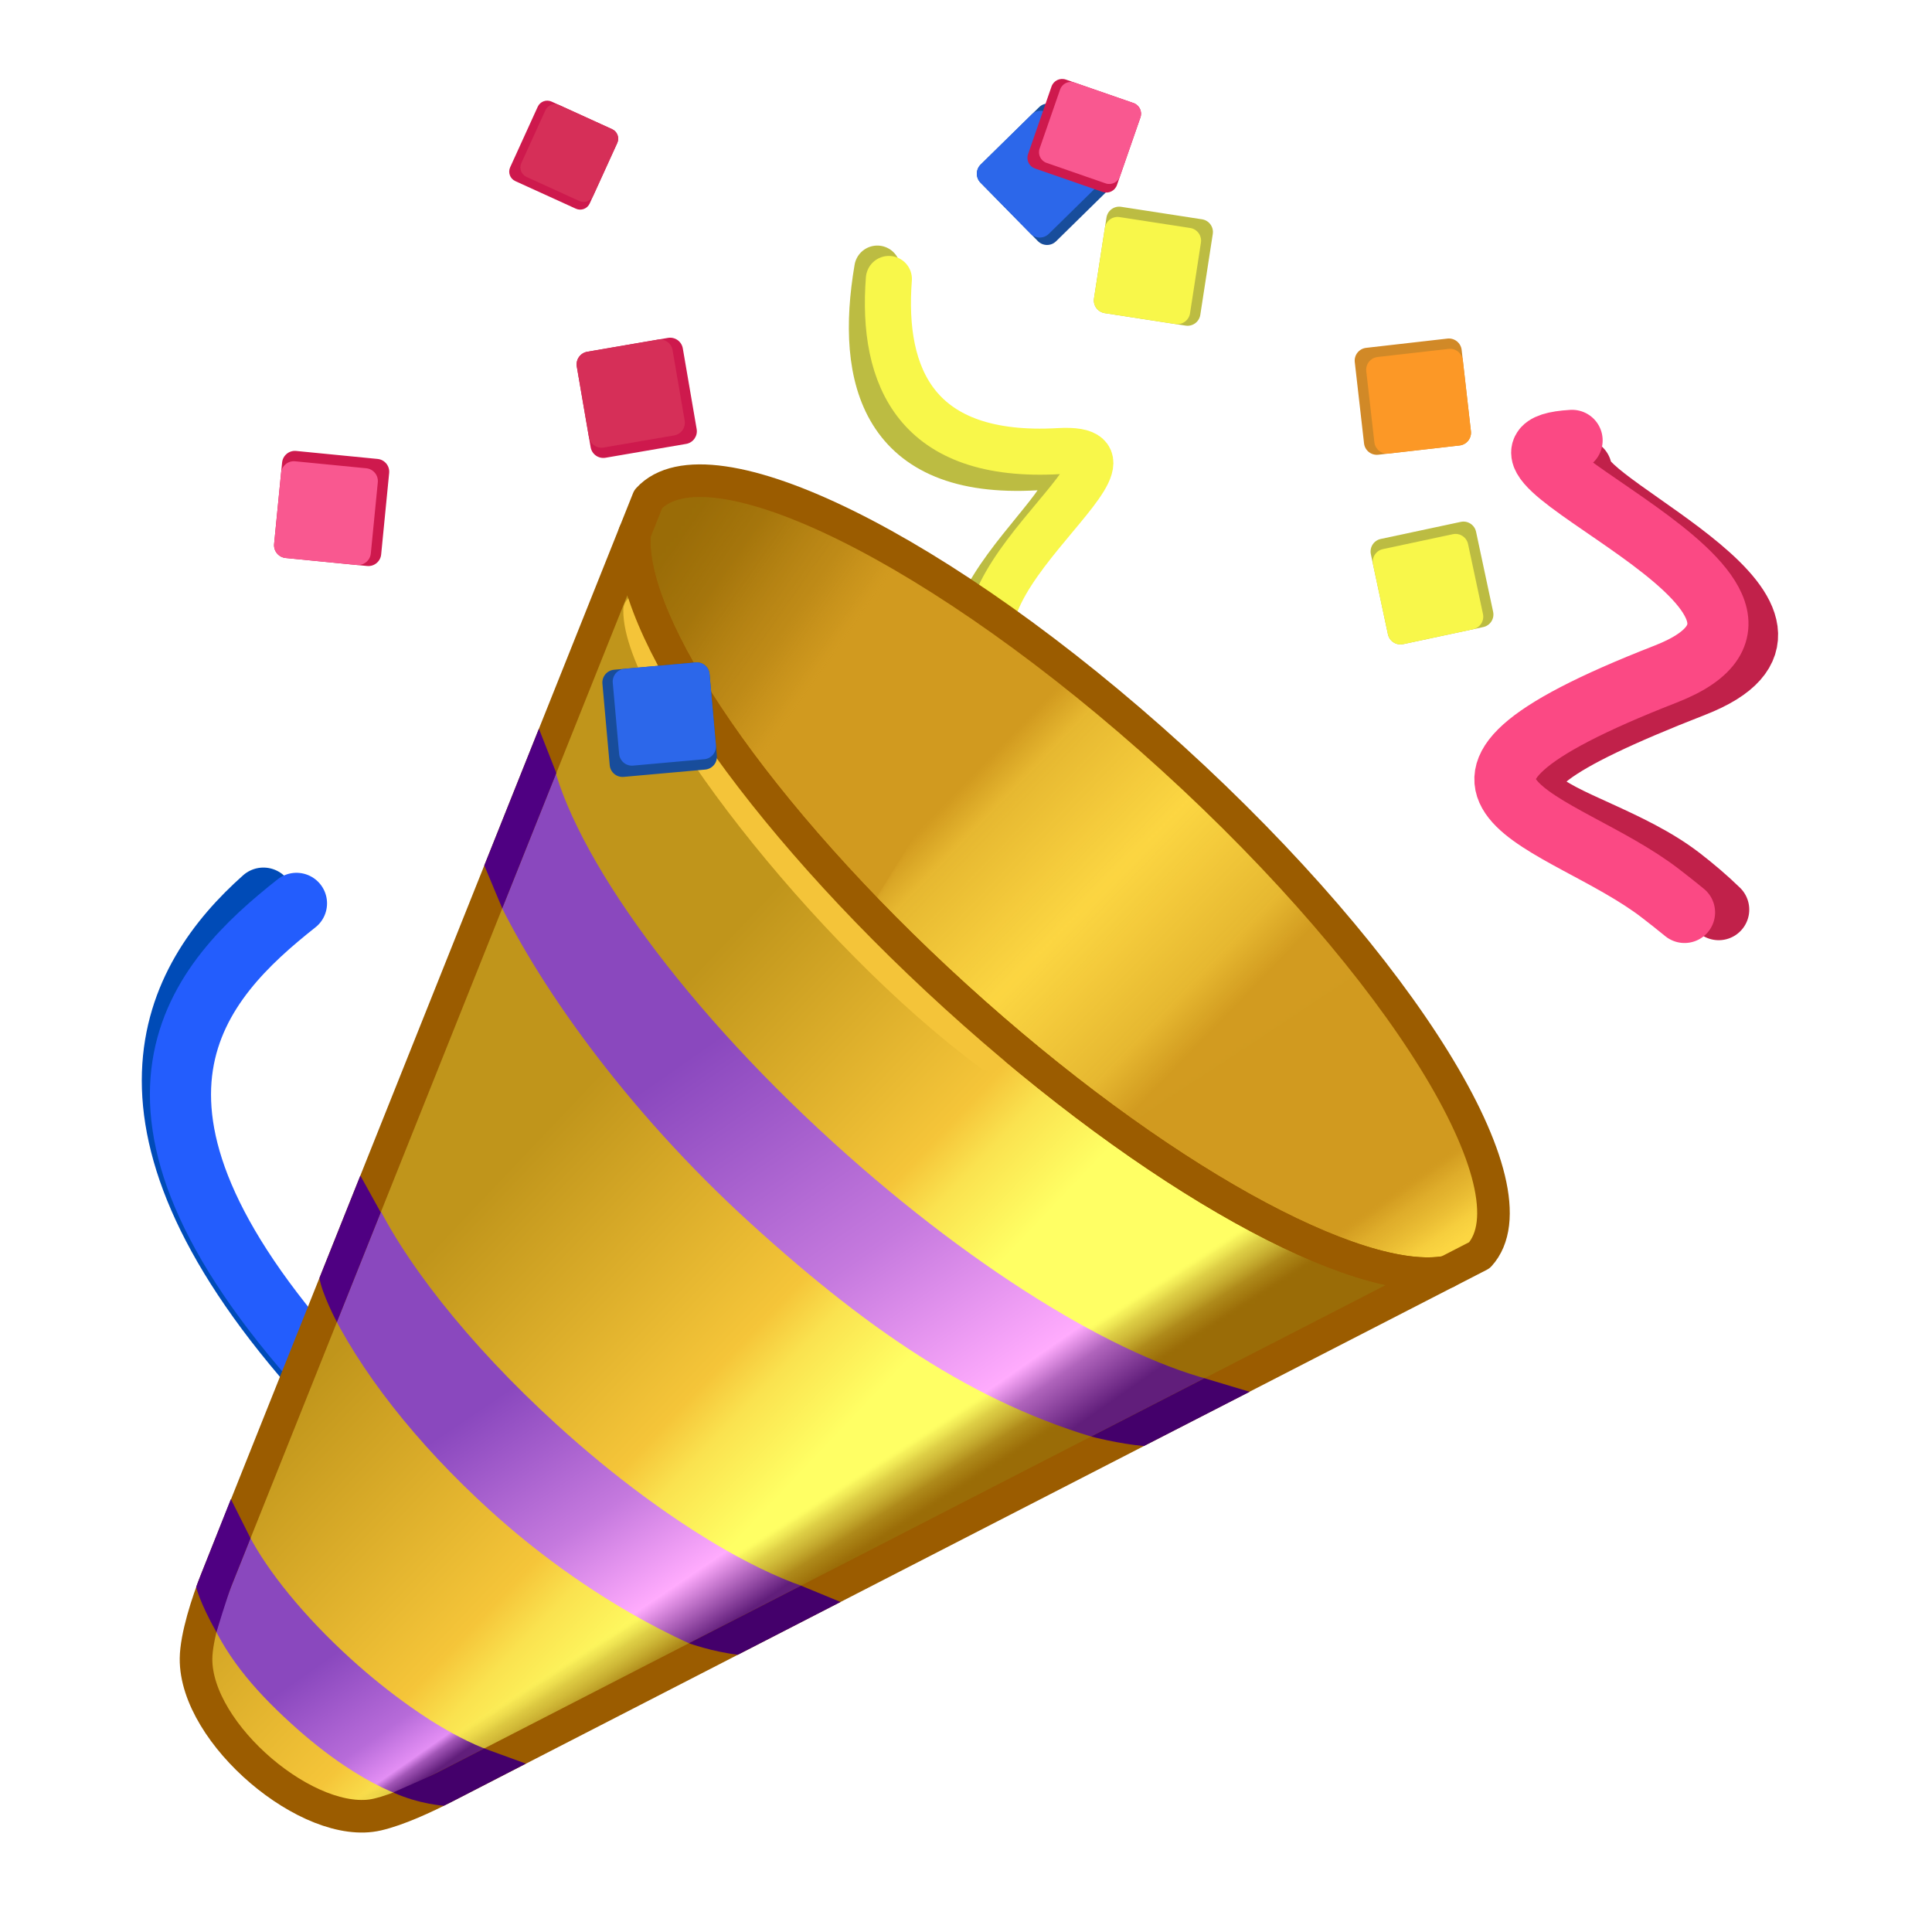 <svg width="512" height="512" viewBox="0 0 512 512" fill="none" xmlns="http://www.w3.org/2000/svg">
<g clip-path="url(#clip0_440_2620)">
<mask id="mask0_440_2620" style="mask-type:luminance" maskUnits="userSpaceOnUse" x="0" y="0" width="512" height="512">
<path d="M512 0H0V512H512V0Z" fill="white"/>
</mask>
<g mask="url(#mask0_440_2620)">
<path d="M69.808 238.015C45.692 259.489 24.361 297.592 85.705 365.731C118.111 401.725 118.156 427.163 108.486 446.49" stroke="#004BB7" stroke-width="16.2" stroke-linecap="round" stroke-linejoin="round"/>
<path d="M78.57 239.401C52.828 259.79 21.496 292.25 85.705 363.571C113.991 394.989 117.621 418.816 111.656 437.595" stroke="#235DFD" stroke-width="16.2" stroke-linecap="round" stroke-linejoin="round"/>
<path d="M232.496 71.182C227.494 100.462 234.193 126.141 274.449 123.844C306.72 122.002 234.473 163.096 265.877 184.398C266.741 184.984 267.579 185.56 268.39 186.123" stroke="#BCBC42" stroke-width="12.211" stroke-linecap="round" stroke-linejoin="round"/>
<path d="M235.559 73.93C233.565 100.005 242.878 121.705 280.623 119.55C312.894 117.708 238.795 159.876 270.199 181.178C271.55 182.095 272.835 182.99 274.057 183.865" stroke="#F8F74A" stroke-width="12.211" stroke-linecap="round" stroke-linejoin="round"/>
<path d="M392.075 332.649L383.403 337.113C383.392 337.113 383.392 337.114 383.381 337.113C359.676 341.466 305.938 312.001 253.211 264.043C200.467 216.071 166.045 165.345 168.166 141.334L171.784 132.275C187.655 114.832 249.832 145.551 310.66 200.881C371.487 256.212 407.945 315.206 392.075 332.649Z" fill="#D19A1F"/>
<mask id="mask1_440_2620" style="mask-type:luminance" maskUnits="userSpaceOnUse" x="343" y="301" width="53" height="37">
<path d="M343.221 326.921L391.018 301.748C391.018 301.748 398.703 317.601 394.957 327.457C391.211 337.313 382.096 345.18 343.221 326.921Z" fill="url(#paint0_linear_440_2620)"/>
</mask>
<g mask="url(#mask1_440_2620)">
<path d="M343.221 326.921L391.018 301.748C391.018 301.748 398.703 317.601 394.957 327.457C391.211 337.313 382.096 345.18 343.221 326.921Z" fill="url(#paint1_linear_440_2620)"/>
</g>
<mask id="mask2_440_2620" style="mask-type:luminance" maskUnits="userSpaceOnUse" x="230" y="171" width="134" height="129">
<path d="M363.608 255.638L297.449 299.394C284.554 289.248 246 258.499 230.386 240.925L273.214 171.633C273.214 171.633 341.688 228.33 363.608 255.638Z" fill="url(#paint2_linear_440_2620)"/>
</mask>
<g mask="url(#mask2_440_2620)">
<path d="M363.608 255.638L297.449 299.394C284.554 289.248 246 258.499 230.386 240.925L273.214 171.633C273.214 171.633 341.688 228.33 363.608 255.638Z" fill="url(#paint3_linear_440_2620)"/>
</g>
<mask id="mask3_440_2620" style="mask-type:luminance" maskUnits="userSpaceOnUse" x="169" y="127" width="70" height="84">
<path d="M238.472 147.602L205.554 210.405C205.554 210.405 196.969 204.922 183.222 183.104C161.327 148.355 168.17 127.39 187.75 127.47L187.988 127.472C190.753 127.509 193.74 127.916 196.854 128.605C210.94 131.721 227.672 140.641 238.472 147.602Z" fill="url(#paint4_linear_440_2620)"/>
</mask>
<g mask="url(#mask3_440_2620)">
<path d="M238.472 147.602L205.554 210.405C205.554 210.405 196.969 204.922 183.222 183.104C161.327 148.355 168.17 127.39 187.75 127.47L187.988 127.472C190.753 127.509 193.74 127.916 196.854 128.605C210.94 131.721 227.672 140.641 238.472 147.602Z" fill="url(#paint5_linear_440_2620)"/>
</g>
<path d="M383.381 337.113L117.871 473.594C81.966 492.054 42.404 456.065 57.376 418.569L168.166 141.334C166.045 165.345 200.472 216.066 253.211 264.043C305.934 312.006 359.676 341.466 383.381 337.113Z" fill="url(#paint6_linear_440_2620)"/>
<mask id="mask4_440_2620" style="mask-type:luminance" maskUnits="userSpaceOnUse" x="92" y="320" width="290" height="158">
<path d="M330.922 320.584L92.651 477.186L106.308 476.021L381.919 335.748C381.919 335.748 355.344 341.29 330.922 320.584Z" fill="url(#paint7_linear_440_2620)"/>
</mask>
<g mask="url(#mask4_440_2620)">
<path d="M330.922 320.584L92.651 477.186L106.308 476.021L381.919 335.748C381.919 335.748 355.344 341.29 330.922 320.584Z" fill="url(#paint8_linear_440_2620)"/>
</g>
<path d="M325.649 366.79L296.072 382.643C261.026 373.559 231.831 354.148 198.924 324.21C165.677 293.964 141.699 259.889 130.56 235.438L145.603 197.778C149.619 222.841 178.358 264.153 220.807 302.744C259.696 338.099 299.733 361.811 325.649 366.79Z" fill="url(#paint9_linear_440_2620)"/>
<path d="M218.141 422.053L187.684 437.703C181.993 435.358 175.922 432.412 169.635 428.922C162.941 425.208 156.032 420.837 149.12 415.862C142.64 411.2 136.17 406.004 129.882 400.288C110.223 382.419 95.216 363.223 86.675 345.254L98.418 315.872C106.18 333.216 123.858 355.979 147.586 377.57C155.263 384.556 163.011 390.906 170.583 396.487C171.119 396.881 171.65 397.267 172.169 397.647C173.746 398.796 175.334 399.898 176.879 400.987C177.92 401.721 178.961 402.422 179.991 403.111C182.674 404.908 185.326 406.597 187.925 408.177C188.666 408.638 189.416 409.077 190.158 409.516C191.79 410.483 193.391 411.391 194.98 412.262C203.511 416.934 211.387 420.271 218.141 422.053Z" fill="url(#paint10_linear_440_2620)"/>
<path d="M134.131 465.239L131.049 466.819L117.872 473.594C114.518 475.322 112.039 475.839 108.673 476.66C106.271 475.914 103.839 474.941 101.4 473.771C98.046 472.162 94.682 470.198 91.356 467.972C86.495 464.718 81.715 460.892 77.24 456.82C66.479 447.029 59.467 438.278 54.853 427.228C55.369 424.09 56.103 421.754 57.376 418.569L62.51 405.723L63.871 402.312C64.431 403.743 65.135 405.258 65.956 406.836C70.93 416.388 80.458 428.222 92.85 439.506C98.171 444.352 103.557 448.625 108.734 452.294C110.526 453.563 112.307 454.759 114.046 455.867C114.389 456.086 114.733 456.295 115.066 456.502C117.385 457.939 119.643 459.22 121.811 460.347C124.562 461.779 127.18 462.949 129.608 463.846C131.201 464.433 132.709 464.901 134.131 465.239Z" fill="url(#paint11_linear_440_2620)"/>
<path d="M383.381 337.113L117.871 473.594C112.369 476.423 105.495 479.588 100.022 480.868C82.074 485.065 51.747 459.535 51.95 439.527C52.009 433.797 54.971 424.593 57.376 418.569L168.166 141.335C166.045 165.345 200.472 216.066 253.211 264.044C305.934 312.006 359.676 341.466 383.381 337.113Z" stroke="#9B5C00" stroke-width="8.64" stroke-linecap="round" stroke-linejoin="round"/>
<path d="M133.097 240.73L128.342 229.346L142.82 193.117L147.431 204.863L133.097 240.73Z" fill="#4F0082"/>
<path d="M89.275 350.39C89.275 350.39 85.243 342.761 84.66 338.656L95.496 311.539L100.901 321.297L89.275 350.39Z" fill="#4F0082"/>
<path d="M57.35 432.549C52.846 424.528 51.994 420.62 51.994 420.62C51.994 420.62 51.917 420.59 53.364 416.968L61.183 397.266L66.39 407.654L61.387 420.174C60.188 423.174 57.35 432.549 57.35 432.549Z" fill="#4F0082"/>
<path d="M117.646 478.535C117.646 478.535 111.232 478.182 104.244 475.045C104.099 474.98 113.268 471.104 115.897 469.753L128.332 463.358L139.363 467.377L119.847 477.436C118.523 478.113 117.646 478.535 117.646 478.535Z" fill="#44006B"/>
<path d="M195.546 438.524C188.713 437.712 182.569 435.48 182.569 435.48L212.273 420.211L222.754 424.538L195.546 438.524Z" fill="#44006B"/>
<path d="M303.158 383.207C296.558 382.648 289.151 380.692 289.151 380.692L319.198 365.248L331.175 368.838L303.158 383.207Z" fill="#44006B"/>
<path d="M262.296 279.446C219 247.5 169.251 183.249 169.503 161.682" stroke="#F4C439" stroke-width="8.64" stroke-linecap="round" stroke-linejoin="round"/>
<path d="M392.075 332.649L383.403 337.113C383.392 337.113 383.392 337.114 383.381 337.113C359.676 341.466 305.938 312.001 253.211 264.043C200.467 216.071 166.045 165.345 168.166 141.334L171.784 132.275C187.655 114.832 249.832 145.551 310.66 200.881C371.487 256.212 407.945 315.206 392.075 332.649Z" stroke="#9B5C00" stroke-width="8.64" stroke-linecap="round" stroke-linejoin="round"/>
<mask id="mask5_440_2620" style="mask-type:luminance" maskUnits="userSpaceOnUse" x="-16" y="-38" width="554" height="554">
<path d="M-15.48 -37.48H537.48V515.48H-15.48V-37.48Z" fill="white"/>
</mask>
<g mask="url(#mask5_440_2620)">
<path d="M188.038 178.643L189.975 200.245C190.143 202.12 188.76 203.777 186.885 203.945L165.283 205.882C163.407 206.05 161.751 204.667 161.583 202.792L159.646 181.189C159.478 179.314 160.861 177.657 162.736 177.49L184.338 175.552C186.214 175.385 187.87 176.767 188.038 178.643Z" fill="#184D9B"/>
<path d="M188.038 178.643L189.73 197.503C189.898 199.378 188.514 201.035 186.639 201.203L167.778 202.894C165.903 203.062 164.247 201.68 164.079 199.804L162.387 180.944C162.22 179.068 163.603 177.412 165.478 177.244L184.338 175.552C186.214 175.385 187.87 176.767 188.038 178.643Z" fill="#2C67EA"/>
</g>
<mask id="mask6_440_2620" style="mask-type:luminance" maskUnits="userSpaceOnUse" x="-124" y="-28" width="554" height="554">
<path d="M-123.48 -27.48H429.48V525.48H-123.48V-27.48Z" fill="white"/>
</mask>
<g mask="url(#mask6_440_2620)">
<path d="M163.579 37.895L156.274 53.933C155.64 55.325 153.998 55.939 152.606 55.305L136.569 48C135.177 47.366 134.563 45.724 135.197 44.332L142.502 28.294C143.135 26.902 144.779 26.289 146.17 26.922L162.207 34.228C163.599 34.861 164.213 36.504 163.579 37.895Z" fill="#CE194D"/>
<path d="M163.579 37.895L157.201 51.897C156.568 53.289 154.925 53.904 153.533 53.27L139.532 46.891C138.14 46.258 137.526 44.615 138.159 43.224L144.537 29.222C145.17 27.83 146.814 27.215 148.205 27.849L162.207 34.227C163.599 34.861 164.213 36.504 163.579 37.895Z" fill="#D62F58"/>
</g>
<mask id="mask7_440_2620" style="mask-type:luminance" maskUnits="userSpaceOnUse" x="49" y="-38" width="554" height="554">
<path d="M49.32 -37.48H602.28V515.48H49.32V-37.48Z" fill="white"/>
</mask>
<g mask="url(#mask7_440_2620)">
<path d="M367.816 168.084L363.292 146.872C362.899 145.031 364.074 143.22 365.915 142.827L387.127 138.303C388.969 137.91 390.779 139.084 391.172 140.925L395.696 162.138C396.089 163.98 394.915 165.789 393.073 166.182L371.861 170.706C370.02 171.099 368.209 169.925 367.816 168.084Z" fill="#BCBC42"/>
<path d="M367.816 168.084L363.867 149.563C363.474 147.722 364.649 145.912 366.49 145.519L385.009 141.569C386.851 141.176 388.661 142.351 389.054 144.192L393.003 162.712C393.396 164.553 392.222 166.363 390.381 166.756L371.861 170.706C370.02 171.099 368.209 169.925 367.816 168.084Z" fill="#F8F74A"/>
</g>
<mask id="mask8_440_2620" style="mask-type:luminance" maskUnits="userSpaceOnUse" x="-81" y="-38" width="554" height="554">
<path d="M-80.28 -37.48H472.68V515.48H-80.28V-37.48Z" fill="white"/>
</mask>
<g mask="url(#mask8_440_2620)">
<path d="M72.642 144.15L74.762 122.565C74.947 120.692 76.615 119.321 78.488 119.505L100.073 121.626C101.947 121.811 103.316 123.478 103.132 125.351L101.011 146.937C100.826 148.81 99.159 150.18 97.286 149.995L75.701 147.875C73.828 147.691 72.458 146.024 72.642 144.15Z" fill="#CE194D"/>
<path d="M72.642 144.15L74.493 125.304C74.677 123.431 76.346 122.061 78.219 122.246L97.064 124.097C98.937 124.281 100.307 125.949 100.123 127.823L98.271 146.668C98.087 148.541 96.419 149.911 94.546 149.727L75.701 147.875C73.828 147.691 72.458 146.024 72.642 144.15Z" fill="#F95890"/>
</g>
<mask id="mask9_440_2620" style="mask-type:luminance" maskUnits="userSpaceOnUse" x="114" y="-38" width="554" height="554">
<path d="M114.12 -37.48H667.08V515.48H114.12V-37.48Z" fill="white"/>
</mask>
<g mask="url(#mask9_440_2620)">
<path d="M386.807 118.053L365.259 120.508C363.388 120.722 361.699 119.378 361.485 117.508L359.029 95.958C358.816 94.087 360.16 92.399 362.031 92.185L383.58 89.729C385.451 89.516 387.139 90.86 387.353 92.731L389.808 114.28C390.022 116.15 388.678 117.839 386.807 118.053Z" fill="#D18927"/>
<path d="M386.807 118.053L367.993 120.196C366.122 120.409 364.435 119.066 364.221 117.196L362.076 98.381C361.863 96.51 363.207 94.822 365.078 94.609L383.892 92.464C385.762 92.251 387.451 93.594 387.665 95.465L389.808 114.279C390.022 116.15 388.678 117.839 386.807 118.053Z" fill="#FC9826"/>
</g>
<mask id="mask10_440_2620" style="mask-type:luminance" maskUnits="userSpaceOnUse" x="-16" y="-38" width="554" height="554">
<path d="M537.48 -37.48H-15.48V515.48H537.48V-37.48Z" fill="white"/>
</mask>
<g mask="url(#mask10_440_2620)">
<path d="M259.85 48.424L275.046 63.9C276.365 65.243 278.523 65.264 279.866 63.945L295.343 48.75C296.686 47.43 296.707 45.273 295.387 43.929L280.192 28.453C278.873 27.11 276.715 27.089 275.372 28.408L259.895 43.603C258.552 44.923 258.531 47.081 259.85 48.424Z" fill="#184D9B"/>
<path d="M259.85 48.423L273.117 61.936C274.436 63.279 276.594 63.299 277.937 61.98L291.45 48.713C292.793 47.394 292.814 45.237 291.494 43.894L278.228 30.381C276.909 29.038 274.751 29.017 273.408 30.337L259.895 43.603C258.552 44.922 258.531 47.081 259.85 48.423Z" fill="#2C67EA"/>
</g>
<mask id="mask11_440_2620" style="mask-type:luminance" maskUnits="userSpaceOnUse" x="-124" y="-38" width="554" height="554">
<path d="M429.48 -37.48H-123.48V515.48H429.48V-37.48Z" fill="white"/>
</mask>
<g mask="url(#mask11_440_2620)">
<path d="M152.858 97.151L156.529 118.528C156.847 120.383 158.61 121.628 160.465 121.31L181.841 117.638C183.696 117.319 184.942 115.557 184.623 113.702L180.952 92.325C180.634 90.47 178.87 89.225 177.015 89.543L155.639 93.215C153.784 93.533 152.539 95.296 152.858 97.151Z" fill="#CE194D"/>
<path d="M152.858 97.151L156.063 115.814C156.381 117.669 158.144 118.916 159.999 118.597L178.662 115.391C180.517 115.072 181.763 113.31 181.444 111.455L178.239 92.792C177.921 90.937 176.158 89.691 174.303 90.009L155.639 93.215C153.784 93.534 152.539 95.296 152.858 97.151Z" fill="#D62F58"/>
</g>
<mask id="mask12_440_2620" style="mask-type:luminance" maskUnits="userSpaceOnUse" x="49" y="-38" width="554" height="554">
<path d="M602.28 -37.48H49.32V515.48H602.28V-37.48Z" fill="white"/>
</mask>
<g mask="url(#mask12_440_2620)">
<path d="M292.767 82.983L314.203 86.29C316.064 86.578 317.804 85.302 318.091 83.441L321.398 62.005C321.686 60.145 320.411 58.404 318.55 58.117L297.114 54.81C295.253 54.523 293.513 55.798 293.226 57.659L289.919 79.094C289.632 80.955 290.906 82.696 292.767 82.983Z" fill="#BCBC42"/>
<path d="M292.767 82.983L311.483 85.87C313.344 86.157 315.084 84.882 315.371 83.021L318.258 64.306C318.546 62.446 317.27 60.705 315.409 60.418L296.695 57.531C294.834 57.243 293.093 58.519 292.806 60.38L289.919 79.095C289.632 80.955 290.906 82.696 292.767 82.983Z" fill="#F8F74A"/>
</g>
<mask id="mask13_440_2620" style="mask-type:luminance" maskUnits="userSpaceOnUse" x="-81" y="-38" width="554" height="554">
<path d="M472.68 -37.48H-80.28V515.48H472.68V-37.48Z" fill="white"/>
</mask>
<g mask="url(#mask13_440_2620)">
<path d="M300.389 27.308L282.459 21.087C280.903 20.548 279.203 21.371 278.663 22.927L272.443 40.857C271.903 42.413 272.726 44.112 274.282 44.652L292.212 50.872C293.768 51.412 295.468 50.589 296.007 49.033L302.228 31.103C302.768 29.547 301.945 27.848 300.389 27.308Z" fill="#CE194D"/>
<path d="M300.389 27.308L284.735 21.877C283.179 21.337 281.479 22.161 280.939 23.717L275.508 39.37C274.969 40.926 275.793 42.626 277.349 43.166L293.002 48.597C294.558 49.136 296.258 48.313 296.797 46.757L302.228 31.103C302.768 29.547 301.945 27.848 300.389 27.308Z" fill="#F95890"/>
</g>
<path d="M419.07 124.339C419.033 134.433 493.418 164.538 448.943 181.89C369 213.08 419.183 212.118 445.537 232.507C448.831 235.056 452.212 237.895 455.47 241.062" stroke="#C1214A" stroke-width="16.2" stroke-linecap="round" stroke-linejoin="round"/>
<path d="M416.619 116.708C377.988 118.947 493.84 158.183 441.383 178.65C361.44 209.84 413.783 216.438 440.137 236.827C442.183 238.409 444.294 240.064 446.417 241.806" stroke="#FB4984" stroke-width="16.2" stroke-linecap="round" stroke-linejoin="round"/>
</g>
</g>
<defs>
<linearGradient id="paint0_linear_440_2620" x1="387.882" y1="327.933" x2="375.878" y2="310.877" gradientUnits="userSpaceOnUse">
<stop stop-color="white"/>
<stop offset="0.71" stop-color="white" stop-opacity="0.5"/>
<stop offset="1" stop-color="white" stop-opacity="0"/>
</linearGradient>
<linearGradient id="paint1_linear_440_2620" x1="387.882" y1="327.933" x2="375.878" y2="310.877" gradientUnits="userSpaceOnUse">
<stop offset="0.19" stop-color="#FCD642"/>
<stop offset="0.88" stop-color="#E7B831"/>
<stop offset="1" stop-color="#D29A20"/>
</linearGradient>
<linearGradient id="paint2_linear_440_2620" x1="253.382" y1="210.058" x2="320.128" y2="274.627" gradientUnits="userSpaceOnUse">
<stop stop-color="white" stop-opacity="0"/>
<stop offset="0.11" stop-color="white" stop-opacity="0.5"/>
<stop offset="0.49" stop-color="white"/>
<stop offset="0.86" stop-color="white" stop-opacity="0.505"/>
<stop offset="1" stop-color="white" stop-opacity="0.01"/>
</linearGradient>
<linearGradient id="paint3_linear_440_2620" x1="253.382" y1="210.058" x2="320.128" y2="274.627" gradientUnits="userSpaceOnUse">
<stop stop-color="#FCD642"/>
<stop offset="0.14" stop-color="#FCD642"/>
<stop offset="0.5" stop-color="#FCD642"/>
<stop offset="0.84" stop-color="#FCD642"/>
<stop offset="0.99" stop-color="#FCD642"/>
</linearGradient>
<linearGradient id="paint4_linear_440_2620" x1="178.383" y1="143.932" x2="221.879" y2="174.376" gradientUnits="userSpaceOnUse">
<stop stop-color="white"/>
<stop offset="0.71" stop-color="white" stop-opacity="0.5"/>
<stop offset="1" stop-color="white" stop-opacity="0"/>
</linearGradient>
<linearGradient id="paint5_linear_440_2620" x1="178.383" y1="143.932" x2="221.879" y2="174.376" gradientUnits="userSpaceOnUse">
<stop offset="0.29" stop-color="#9A6C07"/>
<stop offset="0.9" stop-color="#B68314"/>
<stop offset="1" stop-color="#D29A20"/>
</linearGradient>
<linearGradient id="paint6_linear_440_2620" x1="158.882" y1="264.057" x2="250.127" y2="350.626" gradientUnits="userSpaceOnUse">
<stop offset="0.11" stop-color="#C0951B"/>
<stop offset="0.42" stop-color="#DBAD2A"/>
<stop offset="0.72" stop-color="#F5C539"/>
<stop offset="0.82" stop-color="#FAE24F"/>
<stop offset="1" stop-color="#FFFF64"/>
</linearGradient>
<linearGradient id="paint7_linear_440_2620" x1="239.67" y1="403.567" x2="230.166" y2="388.761" gradientUnits="userSpaceOnUse">
<stop stop-color="white"/>
<stop offset="0.71" stop-color="white" stop-opacity="0.5"/>
<stop offset="1" stop-color="white" stop-opacity="0"/>
</linearGradient>
<linearGradient id="paint8_linear_440_2620" x1="239.67" y1="403.567" x2="230.166" y2="388.761" gradientUnits="userSpaceOnUse">
<stop offset="0.29" stop-color="#9A6C07"/>
<stop offset="0.9" stop-color="#CDB636"/>
<stop offset="1" stop-color="#FFFF64"/>
</linearGradient>
<linearGradient id="paint9_linear_440_2620" x1="151.133" y1="238.557" x2="261.627" y2="396.876" gradientUnits="userSpaceOnUse">
<stop offset="0.27" stop-color="#8A48BE"/>
<stop offset="0.63" stop-color="#C579DE"/>
<stop offset="0.88" stop-color="#FFABFD"/>
<stop offset="0.92" stop-color="#B064BC"/>
<stop offset="0.99" stop-color="#611E7B"/>
</linearGradient>
<linearGradient id="paint10_linear_440_2620" x1="103.131" y1="351.557" x2="168.627" y2="448.375" gradientUnits="userSpaceOnUse">
<stop offset="0.27" stop-color="#8A48BE"/>
<stop offset="0.62" stop-color="#C579DE"/>
<stop offset="0.85" stop-color="#FFABFD"/>
<stop offset="0.92" stop-color="#B064BC"/>
<stop offset="0.99" stop-color="#611E7B"/>
</linearGradient>
<linearGradient id="paint11_linear_440_2620" x1="71.381" y1="431.556" x2="103.877" y2="478.125" gradientUnits="userSpaceOnUse">
<stop offset="0.27" stop-color="#8A48BE"/>
<stop offset="0.7" stop-color="#B76BD9"/>
<stop offset="0.88" stop-color="#E38EF4"/>
<stop offset="0.92" stop-color="#A256B7"/>
<stop offset="0.99" stop-color="#611E7B"/>
</linearGradient>
<clipPath id="clip0_440_2620">
<rect width="512" height="512" fill="white"/>
</clipPath>
</defs>
</svg>

